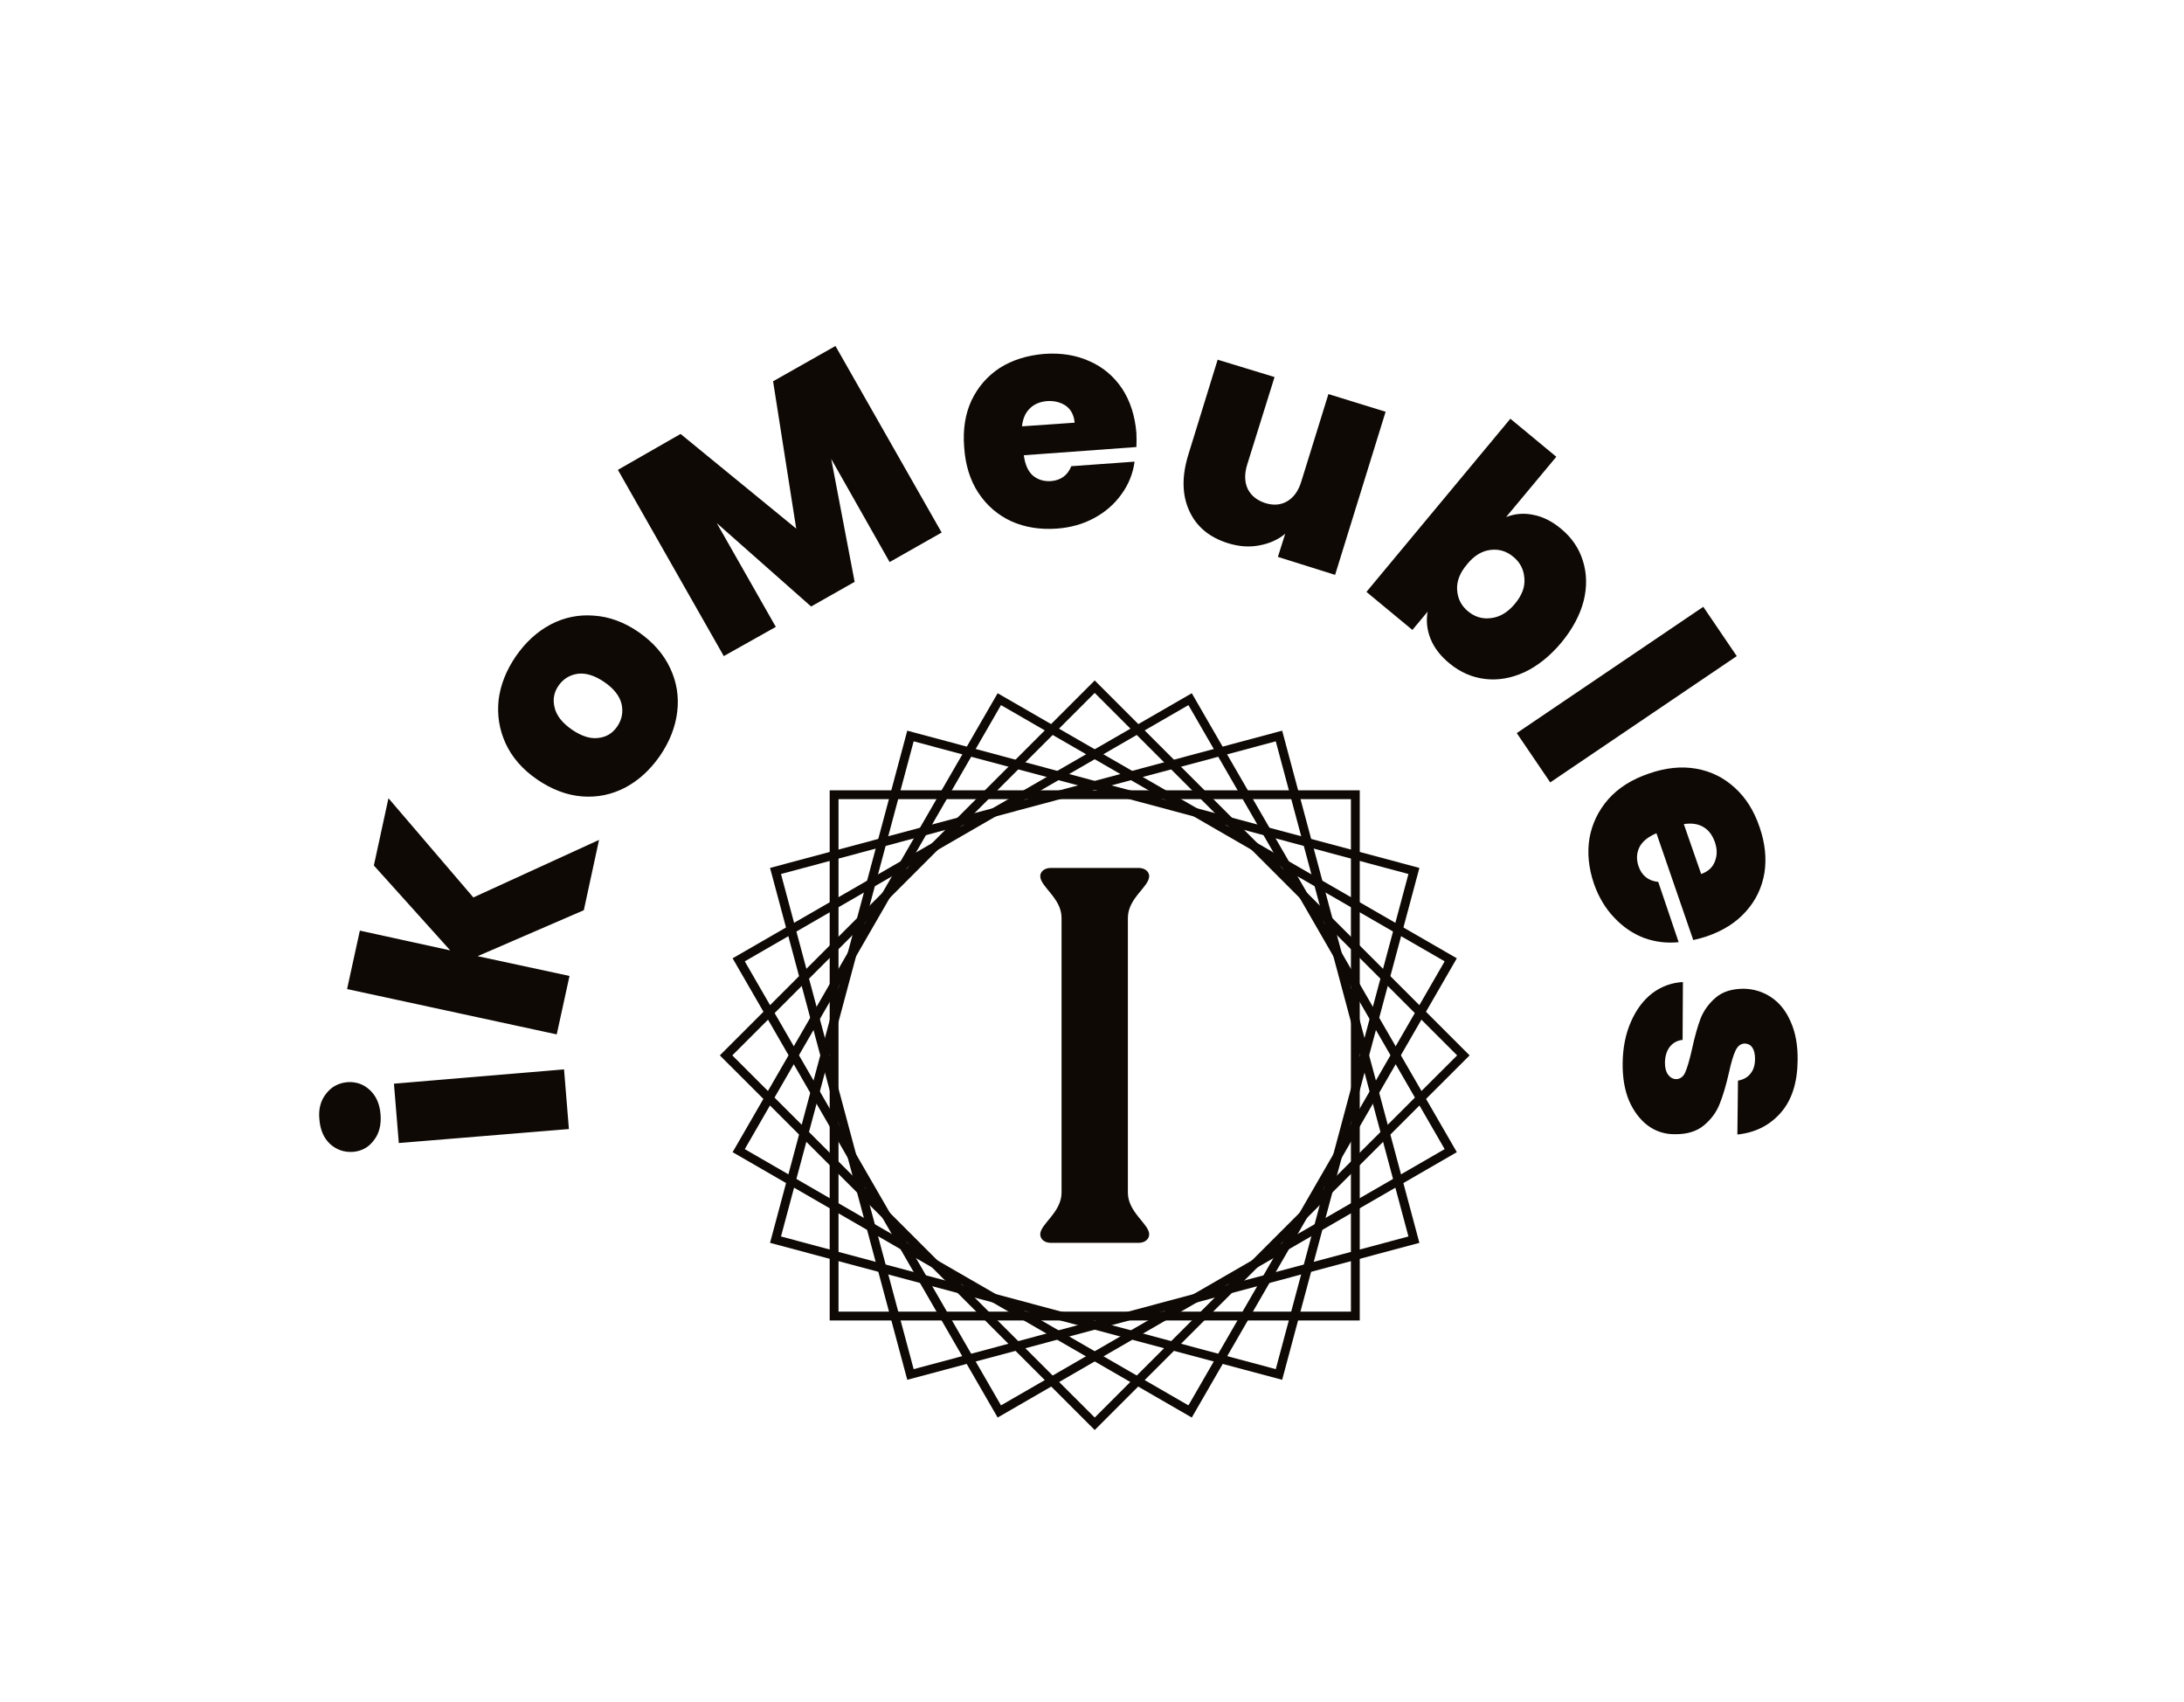 <svg xmlns="http://www.w3.org/2000/svg" version="1.1" xmlns:xlink="http://www.w3.org/1999/xlink" xmlns:svgjs="http://svgjs.dev/svgjs" viewBox="0 0 6.029 4.699"><g transform="matrix(0.84,0,0,0.84,3.022,4.105)"><g transform="matrix(1,0,0,1,0,0)"><path d=" M -2.369 -1.14 Q -2.394 -1.106 -2.437 -1.102 Q -2.481 -1.099 -2.513 -1.128 Q -2.544 -1.157 -2.548 -1.209 Q -2.553 -1.259 -2.526 -1.293 Q -2.5 -1.327 -2.456 -1.331 Q -2.413 -1.334 -2.382 -1.305 Q -2.351 -1.276 -2.347 -1.225 Q -2.343 -1.173 -2.369 -1.14 M -2.303 -1.326 L -1.744 -1.373 L -1.728 -1.177 L -2.287 -1.131 L -2.303 -1.326 M -1.679 -1.896 L -2.028 -1.745 L -1.726 -1.68 L -1.768 -1.488 L -2.457 -1.637 L -2.415 -1.829 L -2.118 -1.764 L -2.369 -2.043 L -2.321 -2.264 L -2.042 -1.938 L -1.629 -2.127 L -1.679 -1.896 M -1.543 -2.299 Q -1.61 -2.264 -1.685 -2.27 Q -1.76 -2.276 -1.833 -2.326 Q -1.904 -2.375 -1.936 -2.444 Q -1.967 -2.512 -1.959 -2.587 Q -1.95 -2.661 -1.902 -2.731 Q -1.854 -2.8 -1.788 -2.835 Q -1.721 -2.87 -1.646 -2.864 Q -1.57 -2.859 -1.499 -2.81 Q -1.427 -2.76 -1.395 -2.691 Q -1.363 -2.623 -1.372 -2.548 Q -1.381 -2.473 -1.429 -2.403 Q -1.477 -2.334 -1.543 -2.299 M -1.555 -2.574 Q -1.565 -2.614 -1.612 -2.646 Q -1.659 -2.678 -1.699 -2.673 Q -1.739 -2.667 -1.762 -2.634 Q -1.785 -2.601 -1.775 -2.562 Q -1.766 -2.523 -1.719 -2.49 Q -1.671 -2.457 -1.632 -2.462 Q -1.592 -2.466 -1.569 -2.5 Q -1.546 -2.534 -1.555 -2.574 M -0.852 -3.75 L -0.503 -3.137 L -0.674 -3.04 L -0.866 -3.379 L -0.789 -2.975 L -0.932 -2.894 L -1.242 -3.168 L -1.048 -2.827 L -1.219 -2.731 L -1.567 -3.343 L -1.361 -3.461 L -0.981 -3.15 L -1.057 -3.634 L -0.852 -3.75 M 0.137 -3.418 L -0.233 -3.391 Q -0.227 -3.345 -0.203 -3.324 Q -0.179 -3.304 -0.144 -3.306 Q -0.095 -3.31 -0.077 -3.355 L 0.131 -3.37 Q 0.123 -3.311 0.088 -3.263 Q 0.054 -3.215 -0.001 -3.185 Q -0.056 -3.155 -0.124 -3.15 Q -0.207 -3.144 -0.274 -3.174 Q -0.341 -3.205 -0.382 -3.267 Q -0.423 -3.329 -0.429 -3.417 Q -0.436 -3.504 -0.405 -3.571 Q -0.373 -3.638 -0.312 -3.678 Q -0.25 -3.717 -0.166 -3.724 Q -0.083 -3.73 -0.017 -3.7 Q 0.049 -3.671 0.09 -3.61 Q 0.13 -3.549 0.137 -3.464 Q 0.138 -3.441 0.137 -3.418 M -0.066 -3.498 Q -0.069 -3.534 -0.094 -3.553 Q -0.12 -3.571 -0.156 -3.569 Q -0.192 -3.566 -0.213 -3.545 Q -0.235 -3.524 -0.239 -3.486 L -0.066 -3.498 M 0.956 -3.534 L 0.79 -2.998 L 0.602 -3.057 L 0.626 -3.133 Q 0.591 -3.104 0.542 -3.095 Q 0.493 -3.085 0.438 -3.102 Q 0.345 -3.131 0.31 -3.21 Q 0.275 -3.288 0.308 -3.394 L 0.404 -3.705 L 0.591 -3.648 L 0.501 -3.36 Q 0.487 -3.314 0.503 -3.28 Q 0.52 -3.247 0.56 -3.234 Q 0.601 -3.221 0.633 -3.24 Q 0.665 -3.259 0.679 -3.305 L 0.768 -3.592 L 0.956 -3.534 M 1.442 -3.195 Q 1.489 -3.186 1.533 -3.149 Q 1.585 -3.106 1.604 -3.045 Q 1.624 -2.983 1.607 -2.913 Q 1.589 -2.843 1.534 -2.776 Q 1.478 -2.709 1.412 -2.678 Q 1.346 -2.648 1.282 -2.656 Q 1.218 -2.664 1.166 -2.707 Q 1.122 -2.743 1.104 -2.787 Q 1.086 -2.831 1.094 -2.877 L 1.044 -2.817 L 0.893 -2.942 L 1.366 -3.511 L 1.517 -3.386 L 1.352 -3.188 Q 1.396 -3.205 1.442 -3.195 M 1.412 -2.987 Q 1.409 -3.03 1.376 -3.057 Q 1.343 -3.085 1.301 -3.08 Q 1.258 -3.075 1.224 -3.033 Q 1.188 -2.991 1.191 -2.948 Q 1.194 -2.905 1.227 -2.878 Q 1.261 -2.85 1.303 -2.856 Q 1.346 -2.861 1.381 -2.903 Q 1.416 -2.945 1.412 -2.987 M 2.11 -2.731 L 1.497 -2.316 L 1.387 -2.478 L 2 -2.893 L 2.11 -2.731 M 1.967 -1.798 L 1.846 -2.149 Q 1.804 -2.131 1.79 -2.103 Q 1.776 -2.074 1.787 -2.041 Q 1.803 -1.994 1.852 -1.989 L 1.919 -1.791 Q 1.86 -1.785 1.805 -1.805 Q 1.75 -1.826 1.707 -1.872 Q 1.664 -1.917 1.641 -1.982 Q 1.614 -2.061 1.626 -2.133 Q 1.639 -2.205 1.688 -2.261 Q 1.738 -2.317 1.821 -2.345 Q 1.904 -2.374 1.977 -2.361 Q 2.05 -2.348 2.104 -2.298 Q 2.158 -2.249 2.185 -2.169 Q 2.212 -2.091 2.201 -2.019 Q 2.189 -1.947 2.141 -1.893 Q 2.093 -1.838 2.011 -1.81 Q 1.99 -1.803 1.967 -1.798 M 1.993 -2.015 Q 2.027 -2.027 2.038 -2.056 Q 2.05 -2.086 2.038 -2.12 Q 2.026 -2.154 2.001 -2.169 Q 1.975 -2.185 1.936 -2.179 L 1.993 -2.015 M 1.762 -1.529 Q 1.788 -1.589 1.832 -1.623 Q 1.877 -1.657 1.933 -1.66 L 1.932 -1.47 Q 1.905 -1.467 1.889 -1.446 Q 1.874 -1.425 1.874 -1.394 Q 1.874 -1.37 1.884 -1.356 Q 1.894 -1.342 1.91 -1.341 Q 1.931 -1.341 1.941 -1.364 Q 1.951 -1.387 1.963 -1.44 Q 1.976 -1.5 1.991 -1.54 Q 2.007 -1.58 2.041 -1.609 Q 2.075 -1.638 2.133 -1.638 Q 2.183 -1.637 2.223 -1.61 Q 2.264 -1.583 2.287 -1.53 Q 2.311 -1.477 2.31 -1.403 Q 2.309 -1.293 2.255 -1.231 Q 2.2 -1.168 2.112 -1.159 L 2.114 -1.336 Q 2.141 -1.341 2.155 -1.359 Q 2.17 -1.377 2.17 -1.408 Q 2.17 -1.432 2.161 -1.445 Q 2.153 -1.457 2.137 -1.458 Q 2.117 -1.458 2.106 -1.435 Q 2.095 -1.412 2.084 -1.361 Q 2.07 -1.3 2.054 -1.26 Q 2.038 -1.219 2.002 -1.189 Q 1.966 -1.159 1.905 -1.16 Q 1.856 -1.16 1.817 -1.189 Q 1.779 -1.218 1.756 -1.27 Q 1.734 -1.323 1.735 -1.394 Q 1.736 -1.47 1.762 -1.529" fill="#0e0904" fill-rule="nonzero"></path></g><g transform="matrix(1,0,0,1,0,0)"><g transform="matrix(1,0,0,1,0,0)" clip-path="url(#SvgjsClipPath29416)"><g clip-path="url(#SvgjsClipPath29414088753c1-31c2-4717-ab55-7c589c743624)"><path d=" M 0.842 -2.261 L -0.842 -2.261 L -0.842 -0.577 L 0.842 -0.577 Z M -0.871 -2.29 L -0.871 -0.548 L 0.871 -0.548 L 0.871 -2.29 Z" fill="#0e0904" transform="matrix(1,0,0,1,0,0)" fill-rule="evenodd"></path></g><g clip-path="url(#SvgjsClipPath29414088753c1-31c2-4717-ab55-7c589c743624)"><path d=" M 0 -2.61 L -1.191 -1.419 L 0 -0.229 L 1.191 -1.419 Z M -1.232 -1.419 L 0 -0.188 L 1.232 -1.419 L 0 -2.651 Z" fill="#0e0904" transform="matrix(1,0,0,1,0,0)" fill-rule="evenodd"></path></g><g clip-path="url(#SvgjsClipPath29414088753c1-31c2-4717-ab55-7c589c743624)"><path d=" M 0.308 -2.57 L -1.15 -1.728 L -0.308 -0.269 L 1.15 -1.111 Z M -1.19 -1.738 L -0.319 -0.229 L 1.19 -1.101 L 0.319 -2.609 Z" fill="#0e0904" transform="matrix(1,0,0,1,0,0)" fill-rule="evenodd"></path></g><g clip-path="url(#SvgjsClipPath29414088753c1-31c2-4717-ab55-7c589c743624)"><path d=" M 1.15 -1.728 L -0.308 -2.57 L -1.15 -1.111 L 0.308 -0.269 Z M -0.319 -2.609 L -1.19 -1.101 L 0.319 -0.229 L 1.19 -1.738 Z" fill="#0e0904" transform="matrix(1,0,0,1,0,0)" fill-rule="evenodd"></path></g><g clip-path="url(#SvgjsClipPath29414088753c1-31c2-4717-ab55-7c589c743624)"><path d=" M 0.595 -2.451 L -1.031 -2.015 L -0.595 -0.388 L 1.031 -0.824 Z M -1.067 -2.035 L -0.616 -0.353 L 1.067 -0.803 L 0.616 -2.486 Z" fill="#0e0904" transform="matrix(1,0,0,1,0,0)" fill-rule="evenodd"></path></g><g clip-path="url(#SvgjsClipPath29414088753c1-31c2-4717-ab55-7c589c743624)"><path d=" M 1.031 -2.015 L -0.595 -2.451 L -1.031 -0.824 L 0.595 -0.388 Z M -0.616 -2.486 L -1.067 -0.803 L 0.616 -0.353 L 1.067 -2.035 Z" fill="#0e0904" transform="matrix(1,0,0,1,0,0)" fill-rule="evenodd"></path></g><path d=" M 0.109 -1.871 C 0.109 -1.936 0.179 -1.973 0.179 -2.008 C 0.179 -2.022 0.166 -2.035 0.144 -2.035 L -0.144 -2.035 C -0.166 -2.035 -0.179 -2.022 -0.179 -2.008 C -0.179 -1.973 -0.109 -1.936 -0.109 -1.871 L -0.109 -0.968 C -0.109 -0.903 -0.179 -0.865 -0.179 -0.831 C -0.179 -0.816 -0.166 -0.803 -0.144 -0.803 L 0.144 -0.803 C 0.166 -0.803 0.179 -0.816 0.179 -0.831 C 0.179 -0.865 0.109 -0.903 0.109 -0.968" fill="#0e0904" transform="matrix(1,0,0,1,0,0)" fill-rule="nonzero"></path></g></g></g><defs><clipPath id="SvgjsClipPath29416"><path d=" M -1.232 -2.651 h 2.464 v 2.464 h -2.464 Z"></path></clipPath><clipPath id="SvgjsClipPath29414088753c1-31c2-4717-ab55-7c589c743624"><path d=" M -1.232 -2.651 L 1.232 -2.651 L 1.232 -0.188 L -1.232 -0.188 Z"></path></clipPath></defs></svg>